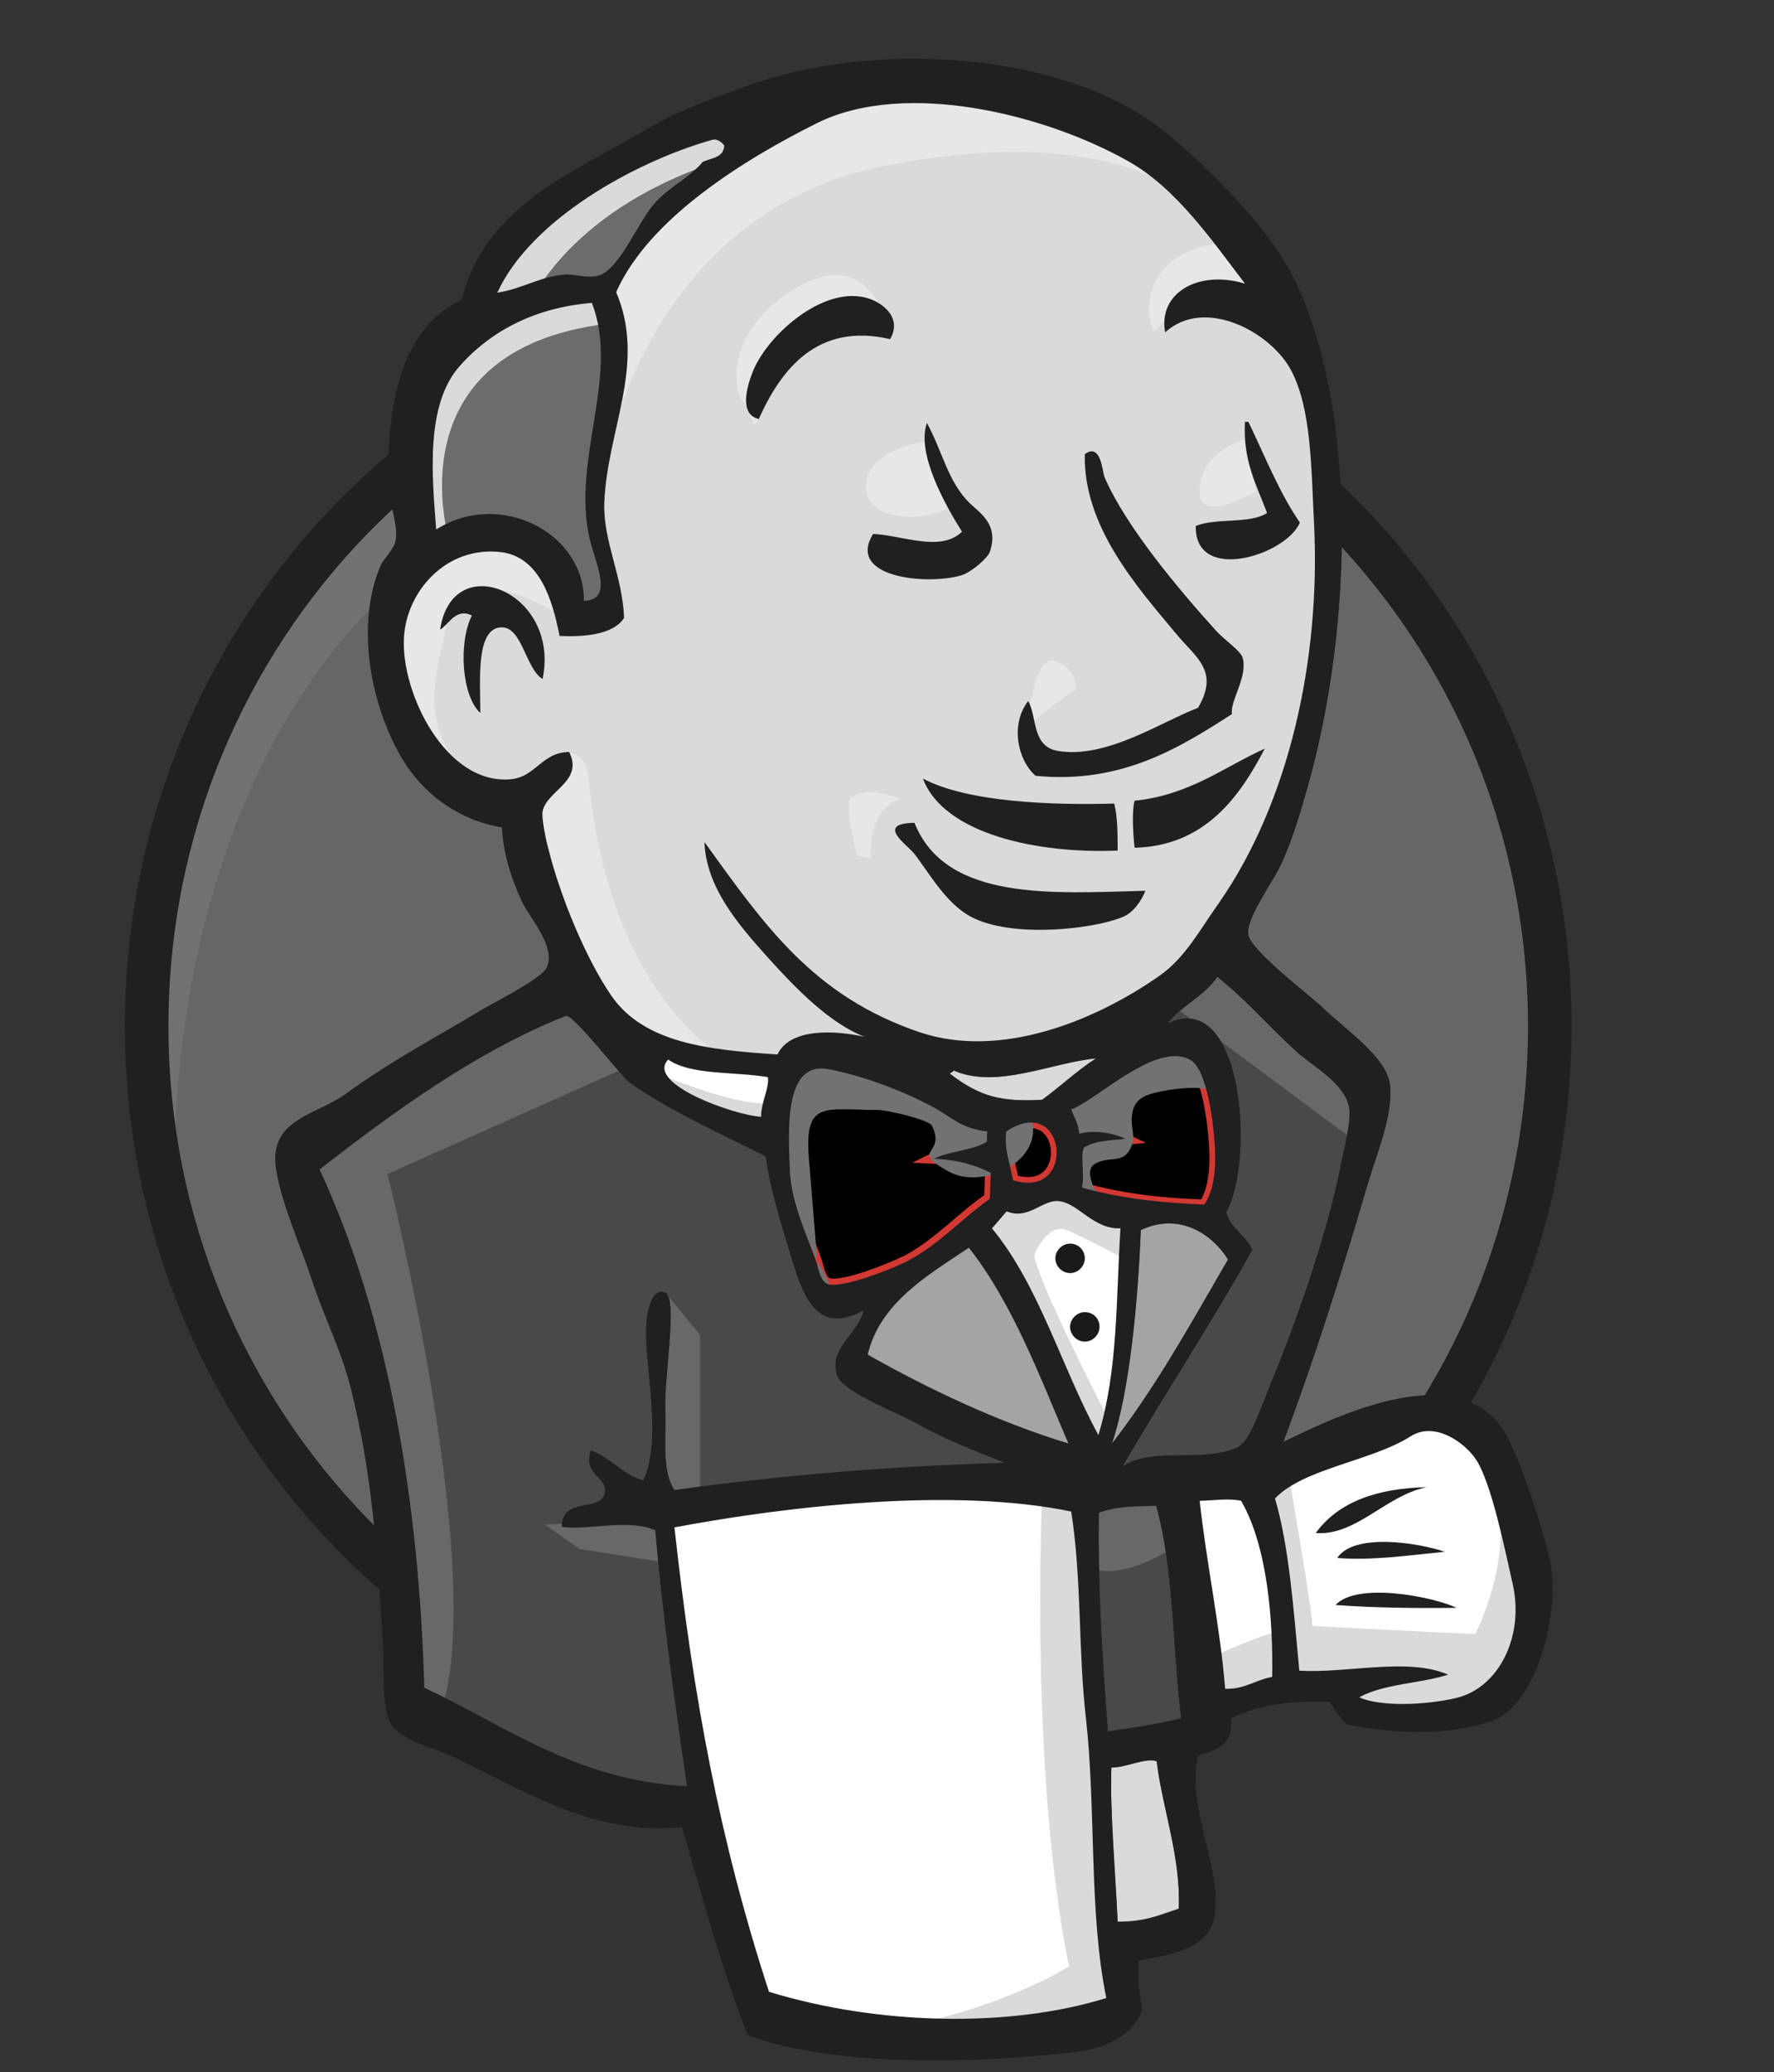 <?xml version="1.0" encoding="UTF-8" standalone="no"?>
<!DOCTYPE svg PUBLIC "-//W3C//DTD SVG 1.1//EN" "http://www.w3.org/Graphics/SVG/1.1/DTD/svg11.dtd">
<svg width="100%" height="100%" viewBox="0 0 311 363" version="1.1" xmlns="http://www.w3.org/2000/svg" xmlns:xlink="http://www.w3.org/1999/xlink" xml:space="preserve" xmlns:serif="http://www.serif.com/" style="fill-rule:evenodd;clip-rule:evenodd;">
    <rect x="0" y="0" width="311" height="363" fill="#333333" stroke="none"/>
    <g id="Artboard1" transform="matrix(1,0,0,1,20.805,9.387)">
        <rect x="-20.805" y="-9.387" width="310.431" height="362.777" style="fill:none;"/>
        <g transform="matrix(1,0,0,1,0.195,0.613)">
            <path d="M250.741,169.278C250.741,238.735 195.671,295.095 127.702,295.095C59.733,295.095 4.664,238.735 4.664,169.278C4.664,99.82 59.733,43.46 127.702,43.46C195.671,43.46 250.741,99.82 250.741,169.278" style="fill:#666666;fill-rule:nonzero;"/>
            <path d="M9.724,200.434C9.724,200.434 0.794,69.259 121.749,65.488L113.315,51.398L47.727,73.426L28.974,94.958L12.602,126.313L3.274,162.828L6.053,187.237" style="fill:#727272;fill-rule:nonzero;"/>
            <path d="M43.46,83.448C21.929,105.575 8.533,136.037 8.533,169.774C8.533,203.51 21.929,233.972 43.46,256.099C65.091,278.226 94.76,291.82 127.702,291.82C160.645,291.82 190.313,278.226 211.944,256.099C233.476,233.972 246.871,203.51 246.871,169.774C246.871,136.037 233.476,105.575 211.944,83.448C190.313,61.42 160.645,47.727 127.702,47.727C94.859,47.727 65.091,61.321 43.46,83.448ZM38.003,261.358C15.082,237.941 0.893,205.495 0.893,169.774C0.893,134.053 15.082,101.606 38.003,78.09C60.924,54.673 92.676,40.087 127.702,40.087C162.729,40.087 194.481,54.673 217.402,78.09C240.322,101.507 254.512,133.953 254.512,169.774C254.512,205.495 240.322,237.941 217.402,261.358C194.481,284.874 162.729,299.361 127.702,299.361C92.676,299.361 60.924,284.874 38.003,261.358Z" style="fill:#202020;fill-rule:nonzero;"/>
            <path d="M179.498,169.972L160.744,172.75L135.442,175.628L119.07,176.025L103.095,175.529L90.89,171.758L80.074,160.05L71.64,136.136L69.755,130.977L58.543,127.206L51.994,116.391L47.33,100.912L52.49,87.318L64.695,83.051L74.518,87.715L79.181,98.034L84.837,97.141L86.722,94.76L84.837,83.944L84.341,70.35L87.119,51.597L87.02,40.881L95.553,27.188L110.536,16.372L136.732,5.16L165.805,9.426L191.107,27.684L202.816,46.437L210.357,60.031L212.242,93.767L206.586,122.84L196.267,148.639L186.543,162.431" style="fill:#dadada;fill-rule:nonzero;"/>
            <path d="M163.622,251.039L96.645,253.817L96.645,265.029L102.301,304.422L99.522,307.696L52.688,291.721L49.414,286.065L44.75,233.079L33.736,201.327L31.355,193.786L68.862,167.988L80.571,163.324L90.89,176.025L99.82,183.963L110.14,187.237L114.803,188.626L120.459,213.036L124.726,218.195L135.541,214.425L128,229.011L168.682,248.26L163.622,251.039" style="fill:#494949;fill-rule:nonzero;"/>
            <path d="M52.49,87.516L64.695,83.25L74.518,87.913L79.181,98.233L84.837,97.34L86.226,91.684L83.448,80.868L86.226,55.07L83.845,40.98L92.279,31.157L110.536,16.67L105.377,9.625L79.578,22.326L68.763,30.76L62.71,43.857L53.383,56.558L50.605,71.541L52.49,87.516" style="fill:#6c6c6c;fill-rule:nonzero;"/>
            <path d="M71.74,43.46C71.74,43.46 78.784,26.096 106.865,17.662C134.946,9.228 108.254,11.609 108.254,11.609L77.792,23.318L66.084,35.026L60.924,44.353L71.74,43.46" style="fill:#dadada;fill-rule:nonzero;"/>
            <path d="M57.65,84.242C57.65,84.242 47.826,51.398 85.333,46.735L83.944,41.079L58.146,47.132L50.605,71.541L52.49,87.516L57.65,84.242" style="fill:#dadada;fill-rule:nonzero;"/>
            <path d="M72.633,127.802L78.784,121.848C78.784,121.848 81.563,122.146 82.059,125.42C82.555,128.695 83.944,158.264 104.087,174.14C105.972,175.628 89.104,171.758 89.104,171.758L74.121,148.341" style="fill:#e7e7e7;fill-rule:nonzero;"/>
            <path d="M158.859,118.871C158.859,118.871 159.95,104.682 163.82,105.774C167.69,106.865 167.69,110.735 167.69,110.735C167.69,110.735 158.363,116.688 158.859,118.871" style="fill:#e7e7e7;fill-rule:nonzero;"/>
            <path d="M197.755,66.878C197.755,66.878 190.016,68.465 189.321,75.312C188.626,82.158 197.755,76.701 199.144,76.205" style="fill:#e7e7e7;fill-rule:nonzero;"/>
            <path d="M141.098,67.374C141.098,67.374 130.778,68.763 130.778,75.312C130.778,81.86 142.487,81.364 145.761,78.586" style="fill:#e7e7e7;fill-rule:nonzero;"/>
            <path d="M77.395,97.836C77.395,97.836 59.634,87.02 57.749,97.34C55.864,107.659 51.696,115.101 60.527,125.916L54.474,124.031L48.819,109.544L46.933,95.454L57.749,84.242L69.953,85.135L76.998,90.791L77.395,97.836" style="fill:#e7e7e7;fill-rule:nonzero;"/>
            <path d="M85.829,68.267C85.829,68.267 93.767,26.989 134.053,19.051C167.194,12.502 184.657,20.44 191.206,27.981C191.206,27.981 161.637,-7.144 133.557,3.572C105.476,14.388 84.837,34.034 85.333,46.636C86.127,68.267 85.829,68.267 85.829,68.267" style="fill:#e7e7e7;fill-rule:nonzero;"/>
            <path d="M194.481,32.645C194.481,32.645 180.887,32.149 180.391,44.353C180.391,44.353 180.391,46.239 181.284,48.124C181.284,48.124 192.099,35.919 198.648,42.468" style="fill:#e7e7e7;fill-rule:nonzero;"/>
            <path d="M135.045,49.414C135.045,49.414 132.664,30.76 116.788,41.575C106.468,48.62 107.46,58.443 109.247,60.329C111.132,62.214 110.636,65.984 112.025,63.405C113.414,60.825 113.017,52.391 118.177,50.009C123.237,47.628 131.771,45.048 135.045,49.414" style="fill:#e7e7e7;fill-rule:nonzero;"/>
            <path d="M90.989,176.025L46.933,195.671C46.933,195.671 65.191,268.304 55.864,290.828L49.315,288.447L48.819,260.763L36.614,208.372L31.454,193.885L77.395,162.927L90.989,176.025" style="fill:#686868;fill-rule:nonzero;"/>
            <path d="M95.454,216.211L101.705,223.851L101.705,251.932L94.264,251.932C94.264,251.932 93.371,232.285 93.371,229.904C93.371,227.522 94.264,219.088 94.264,219.088" style="fill:#686868;fill-rule:nonzero;"/>
            <path d="M95.653,256.198L74.518,257.091L80.571,261.358L95.553,263.74" style="fill:#686868;fill-rule:nonzero;"/>
            <path d="M167.789,251.535L185.153,251.039L189.42,294.102L171.659,296.484L167.789,251.535" style="fill:#494949;fill-rule:nonzero;"/>
            <path d="M172.453,251.535L198.648,250.146C198.648,250.146 209.464,222.958 209.464,221.569C209.464,220.18 218.791,182.177 218.791,182.177L197.656,160.149L193.389,156.378L182.177,167.591L182.177,211.15L172.453,251.535" style="fill:#494949;fill-rule:nonzero;"/>
            <path d="M184.161,248.26L167.789,251.535L170.171,264.633C176.223,267.411 186.543,259.969 186.543,259.969" style="fill:#686868;fill-rule:nonzero;"/>
            <path d="M184.657,166.202L217.501,190.611L218.394,179.398L193.588,156.478L184.657,166.202" style="fill:#686868;fill-rule:nonzero;"/>
            <path d="M111.926,343.814L102.202,304.422L97.34,275.349L96.546,253.817L140.502,251.436L167.789,251.436L165.309,300.651L169.575,338.654L169.079,345.699L133.457,348.478L111.926,343.814" style="fill:#ffffff;fill-rule:nonzero;"/>
            <path d="M161.736,251.039C161.736,251.039 159.355,299.758 166.4,334.487C166.4,334.487 152.31,343.417 131.771,345.699L171.163,344.31L175.826,341.532L170.171,264.732L168.682,248.26" style="fill:#dadada;fill-rule:nonzero;"/>
            <path d="M190.115,290.431L208.372,285.271L243.002,283.386L248.161,267.411L238.834,239.727L228.019,238.338L213.036,243.002L198.747,250.047L191.107,248.657L185.153,251.039" style="fill:#ffffff;fill-rule:nonzero;"/>
            <path d="M189.817,281.005C189.817,281.005 202.022,275.349 203.907,275.845L198.747,250.047L204.8,247.665C204.8,247.665 209.067,272.074 209.067,274.853C209.067,274.853 235.262,276.242 237.643,276.242C237.643,276.242 243.299,265.426 241.91,254.214L247.07,269.197L247.566,277.631L240.025,288.843L231.591,290.729L217.501,290.233L212.837,284.18L196.465,286.561L191.305,288.447" style="fill:#dadada;fill-rule:nonzero;"/>
            <path d="M171.361,247.764L161.042,221.569L150.226,206.09C150.226,206.09 152.608,199.541 155.882,199.541L166.698,199.541L177.017,203.312L176.124,220.676L171.361,247.764" style="fill:#ffffff;fill-rule:nonzero;"/>
            <path d="M173.445,238.834C173.445,238.834 160.347,213.532 160.347,209.761C160.347,209.761 162.729,204.105 166.003,205.495C169.278,206.884 176.322,210.654 176.322,210.654L176.322,201.724L160.347,198.45L149.532,199.839L167.789,243.101L171.56,243.597" style="fill:#dadada;fill-rule:nonzero;"/>
            <path d="M116.093,177.017L103.095,175.628L90.89,171.857L90.89,176.124L96.843,182.673L115.597,191.107" style="fill:#ffffff;fill-rule:nonzero;"/>
            <path d="M95.157,178.406C95.157,178.406 109.643,184.459 114.406,183.07L114.902,188.726L101.805,185.947L93.867,180.291L95.157,178.406" style="fill:#dadada;fill-rule:nonzero;"/>
            <path d="M190.115,201.129C182.177,200.93 174.933,199.938 168.682,198.152C169.079,195.572 168.285,193.091 168.98,191.206C170.766,189.916 173.643,189.916 176.322,189.619C174.04,188.527 170.766,188.031 168.186,188.726C168.087,186.94 167.293,185.848 166.797,184.459C171.262,182.871 181.78,172.453 187.733,175.826C190.611,177.513 191.802,186.84 192,191.504C192.198,195.274 191.603,199.045 190.115,201.129" style="fill:#666666;fill-rule:nonzero;"/>
            <path d="M190.115,201.129C182.177,200.93 174.933,199.938 168.682,198.152C169.079,195.572 168.285,193.091 168.98,191.206C170.766,189.916 173.643,189.916 176.322,189.619C174.04,188.527 170.766,188.031 168.186,188.726C168.087,186.94 167.293,185.848 166.797,184.459C171.262,182.871 181.78,172.453 187.733,175.826C190.611,177.513 191.802,186.84 192,191.504C192.198,195.274 191.603,199.045 190.115,201.129Z" style="fill-rule:nonzero;stroke:rgb(211,56,51);stroke-width:2px;"/>
            <path d="M152.112,188.13C152.112,188.726 152.112,189.321 152.012,189.916C149.532,191.504 145.563,191.504 142.784,192.893C146.753,193.091 149.929,194.084 152.707,195.374C152.608,196.862 152.608,198.45 152.509,199.938C147.944,203.014 143.777,207.678 138.419,210.654C135.839,212.043 127.008,215.616 124.329,214.921C122.84,214.524 122.642,212.639 122.047,210.853C120.757,207.082 117.78,200.93 117.482,195.175C117.184,187.932 116.391,175.727 124.229,177.216C130.58,178.406 137.922,181.284 142.784,183.963C145.86,185.749 147.547,187.733 152.112,188.13" style="fill:#666666;fill-rule:nonzero;"/>
            <path d="M152.112,188.13C152.112,188.726 152.112,189.321 152.012,189.916C149.532,191.504 145.563,191.504 142.784,192.893C146.753,193.091 149.929,194.084 152.707,195.374C152.608,196.862 152.608,198.45 152.509,199.938C147.944,203.014 143.777,207.678 138.419,210.654C135.839,212.043 127.008,215.616 124.329,214.921C122.84,214.524 122.642,212.639 122.047,210.853C120.757,207.082 117.78,200.93 117.482,195.175C117.184,187.932 116.391,175.727 124.229,177.216C130.58,178.406 137.922,181.284 142.784,183.963C145.86,185.749 147.547,187.733 152.112,188.13Z" style="fill-rule:nonzero;stroke:rgb(211,56,51);stroke-width:2px;"/>
            <path d="M156.577,196.763C155.882,192.794 155.088,191.702 155.386,188.229C166.003,181.184 167.888,200.335 156.577,196.763" style="fill:#666666;fill-rule:nonzero;"/>
            <path d="M156.577,196.763C155.882,192.794 155.088,191.702 155.386,188.229C166.003,181.184 167.888,200.335 156.577,196.763Z" style="fill-rule:nonzero;stroke:rgb(211,56,51);stroke-width:2px;"/>
            <path d="M171.857,199.938C171.857,199.938 168.583,195.274 170.964,193.885C173.346,192.496 175.628,193.885 177.017,191.504C178.406,189.122 177.017,187.733 177.513,184.955C178.009,182.177 180.291,181.681 182.673,181.184C185.054,180.688 191.603,179.795 192.496,182.078L189.718,173.643L184.062,171.758L166.301,182.078L165.408,187.237L165.408,197.557" style="fill:#727272;fill-rule:nonzero;"/>
            <path d="M122.642,215.417C122.047,208.074 121.451,200.831 120.856,193.488C119.864,182.574 123.436,184.459 132.961,184.459C134.45,184.459 141.891,186.146 142.388,187.237C144.967,192.496 138.121,191.305 145.364,195.274C151.417,198.549 162.233,193.29 159.752,185.848C158.363,184.161 152.608,185.352 150.524,184.26C146.853,182.375 143.181,180.49 139.51,178.605C134.847,176.223 124.13,172.651 119.169,176.025C106.567,184.558 119.963,205.991 124.428,214.921" style="fill:#727272;fill-rule:nonzero;"/>
            <path d="M135.045,49.414C122.245,46.437 115.895,54.772 112.025,63.405C108.552,62.611 109.941,57.848 110.834,55.467C113.116,49.216 122.344,40.781 129.885,41.972C133.06,42.369 137.426,45.346 135.045,49.414" style="fill:#202020;fill-rule:nonzero;"/>
            <path d="M197.259,63.901L197.854,63.901C200.732,69.854 203.212,76.205 206.884,81.563C204.403,87.318 188.428,92.279 188.626,82.158C192.099,80.67 198.053,81.86 201.129,79.876C199.343,75.014 196.862,70.847 197.259,63.901" style="fill:#202020;fill-rule:nonzero;"/>
            <path d="M141.495,64.099C144.273,69.16 145.166,74.419 149.036,78.189C150.822,79.876 154.195,81.96 152.509,86.722C152.112,87.814 149.234,90.295 147.547,90.791C141.495,92.577 127.305,91.188 132.068,83.547C137.129,83.746 143.876,86.822 147.647,83.15C144.769,78.586 139.609,69.457 141.495,64.099" style="fill:#202020;fill-rule:nonzero;"/>
            <path d="M194.977,115.101C185.848,120.955 175.628,127.405 160.546,125.916C157.371,123.138 156.081,116.887 159.256,112.819C160.843,115.597 159.851,120.757 164.416,121.55C172.949,123.039 182.871,116.291 189.023,114.009C192.794,107.56 188.726,105.278 185.253,101.11C178.208,92.676 168.881,82.158 169.178,69.557C172.056,67.473 172.254,72.732 172.651,73.625C176.322,82.158 185.55,93.172 192.198,100.515C193.885,102.301 196.564,104.087 196.862,105.278C197.755,108.651 194.58,112.819 194.977,115.101" style="fill:#202020;fill-rule:nonzero;"/>
            <path d="M74.121,108.949C71.243,107.262 70.549,100.118 67.175,99.919C62.313,99.622 63.206,109.247 63.206,114.902C59.932,111.926 59.336,102.598 61.718,97.836C58.94,96.447 57.749,99.324 56.161,100.316C58.245,85.929 77.296,93.668 74.121,108.949" style="fill:#202020;fill-rule:nonzero;"/>
            <path d="M200.732,121.153C196.465,129.29 190.412,138.22 177.91,138.518C177.612,135.938 177.414,131.87 177.91,130.282C187.535,129.29 193.488,124.428 200.732,121.153" style="fill:#202020;fill-rule:nonzero;"/>
            <path d="M140.8,126.412C148.738,130.58 163.423,131.076 174.338,130.778C174.933,133.16 174.933,136.136 174.933,139.014C160.943,139.609 144.471,136.136 140.8,126.412" style="fill:#202020;fill-rule:nonzero;"/>
            <path d="M139.312,134.152C144.868,148.043 163.82,146.456 179.795,146.059C179.101,147.845 177.612,150.028 175.628,150.722C170.468,152.806 156.378,154.394 149.234,150.623C144.769,148.242 141.792,142.784 139.312,139.609C138.22,138.121 132.267,134.251 139.312,134.152" style="fill:#202020;fill-rule:nonzero;"/>
            <path d="M194.282,210.654C187.833,221.767 181.581,233.178 173.941,242.902C177.116,233.476 178.505,217.6 179.002,205.495C185.749,202.319 191.504,206.189 194.282,210.654" style="fill:#a4a4a4;fill-rule:nonzero;"/>
            <path d="M229.11,250.543C221.867,252.031 216.806,259.076 209.662,258.58C213.631,253.122 220.378,250.741 229.11,250.543" style="fill:#202020;fill-rule:nonzero;"/>
            <path d="M232.285,261.854C226.332,262.45 219.386,263.442 213.433,262.946C216.31,258.58 227.225,260.167 232.285,261.854" style="fill:#202020;fill-rule:nonzero;"/>
            <path d="M234.369,271.678C227.721,271.777 219.485,271.678 213.135,271.181C216.905,267.113 230.102,269.693 234.369,271.678" style="fill:#202020;fill-rule:nonzero;"/>
            <path d="M181.78,298.468C182.772,306.803 186.047,315.237 185.65,324.366C181.978,325.557 179.895,326.648 174.933,326.648C174.636,318.909 173.544,307.002 173.842,299.56C176.223,299.758 179.795,297.873 181.78,298.468" style="fill:#dadada;fill-rule:nonzero;"/>
            <path d="M171.064,175.429C167.69,177.612 164.912,180.291 161.637,182.673C154.493,183.07 150.623,182.177 145.464,178.109C145.563,177.811 146.059,177.91 146.059,177.513C153.699,180.887 163.423,176.124 171.064,175.429" style="fill:#dadada;fill-rule:nonzero;"/>
            <path d="M131.175,227.324C133.259,218.295 141.495,213.532 148.936,208.571C156.577,218.295 161.24,230.797 166.4,242.902C154.195,239.231 141.792,233.377 131.175,227.324" style="fill:#a4a4a4;fill-rule:nonzero;"/>
            <path d="M173.842,299.659C173.544,307.101 174.536,318.909 174.933,326.747C179.895,326.747 181.978,325.656 185.65,324.465C186.047,315.336 182.772,306.902 181.78,298.567C179.795,297.873 176.223,299.758 173.842,299.659ZM97.24,257.588C100.515,287.454 105.178,312.459 113.811,338.952C132.961,344.806 155.981,345.302 172.949,340.043C169.873,325.16 171.163,307.002 169.377,291.026C167.988,279.02 168.682,267.014 166.797,254.809C146.257,250.543 117.284,253.817 97.24,257.588ZM171.659,255.008C171.46,267.808 172.254,280.509 173.247,293.309C178.208,292.614 181.482,292.118 186.047,291.026C184.558,278.722 184.757,264.732 181.681,253.817C178.208,253.916 175.132,253.817 171.659,255.008ZM196.564,252.924C194.183,252.428 191.504,252.924 189.321,252.924C190.412,263.343 192.893,274.853 193.786,285.867C197.259,285.966 199.144,284.279 202.022,283.783C202.22,274.158 201.228,260.862 196.564,252.924ZM234.369,287.454C241.712,285.668 246.276,276.738 244.192,267.51C242.803,261.358 240.422,249.65 237.743,245.681C235.857,242.803 230.598,238.933 226.332,241.612C219.485,245.978 207.479,247.268 202.518,252.527C204.998,260.862 205.792,272.174 206.784,282.691C215.318,283.188 225.736,280.31 232.881,283.386C227.919,284.974 221.569,284.974 217.302,287.355C220.874,289.042 229.011,288.744 234.369,287.454ZM166.301,242.902C161.141,230.797 156.478,218.295 148.837,208.571C141.395,213.532 133.259,218.295 131.076,227.324C141.792,233.377 154.195,239.231 166.301,242.902ZM179.002,205.495C178.505,217.6 177.116,233.476 173.941,242.902C181.581,233.079 187.833,221.767 194.282,210.654C191.504,206.189 185.749,202.319 179.002,205.495ZM164.614,200.434C161.736,200.136 159.256,203.808 155.485,202.22C154.592,203.212 153.798,204.205 152.905,205.197C161.24,215.318 165.11,229.606 171.56,241.414C175.033,230.003 174.636,217.6 175.429,205.197C170.667,205.395 167.988,200.732 164.614,200.434ZM155.386,188.229C155.088,191.702 155.882,192.794 156.577,196.763C167.888,200.335 166.003,181.184 155.386,188.229ZM142.784,184.062C137.922,181.383 130.58,178.505 124.229,177.315C116.391,175.826 117.184,188.031 117.482,195.274C117.78,201.029 120.757,207.082 122.047,210.952C122.642,212.738 122.84,214.623 124.329,215.02C127.008,215.616 135.938,212.143 138.419,210.753C143.777,207.876 147.944,203.212 152.509,200.037C152.608,198.549 152.608,196.961 152.707,195.473C149.929,194.084 146.853,193.191 142.784,192.992C145.464,191.603 149.532,191.603 152.012,190.016C152.012,189.42 152.012,188.825 152.112,188.229C147.547,187.733 145.86,185.749 142.784,184.062ZM96.149,175.628C92.081,179.795 107.56,185.352 112.422,185.65C112.422,183.07 113.91,180.589 113.612,178.704C107.758,177.712 100.118,178.406 96.149,175.628ZM146.158,177.513C146.158,177.91 145.662,177.811 145.563,178.109C150.822,182.177 154.691,183.07 161.736,182.673C164.912,180.391 167.789,177.612 171.163,175.429C163.423,176.124 153.699,180.887 146.158,177.513ZM192,191.405C191.802,186.84 190.611,177.414 187.733,175.727C181.78,172.254 171.262,182.772 166.797,184.36C167.293,185.749 168.087,186.84 168.186,188.626C170.865,187.932 174.04,188.428 176.322,189.519C173.643,189.817 170.766,189.817 168.98,191.107C168.384,192.992 169.178,195.473 168.682,198.053C174.933,199.839 182.177,200.732 190.115,201.029C191.603,199.045 192.198,195.274 192,191.405ZM89.302,179.597C88.012,178.704 79.38,167.491 78.189,167.988C62.611,174.14 48.025,184.757 35.026,194.878C47.429,221.569 52.49,254.214 53.383,285.668C67.572,292.316 80.074,301.941 99.423,302.933C97.141,287.157 95.157,272.967 93.867,258.084C89.005,256 82.059,258.183 77.495,257.488C77.495,252.031 84.44,255.107 85.036,251.436C85.433,248.657 81.166,248.459 82.555,244.093C86.127,245.383 88.012,248.26 91.783,249.352C95.256,241.811 91.783,228.416 92.279,222.065C92.378,220.874 92.874,215.516 95.553,216.409C97.935,217.203 95.454,230.797 95.653,236.75C95.851,242.307 94.958,247.566 97.24,251.039C115.895,248.459 134.847,246.871 155.088,246.276C150.623,244.391 145.364,242.605 139.609,239.33C136.434,237.544 126.611,233.873 125.718,230.896C124.229,226.133 129.488,223.653 130.381,219.584C120.955,224.744 119.169,214.623 116.887,207.578C114.902,201.129 113.712,196.267 113.216,192.595C104.98,188.428 96.248,184.558 89.302,179.597ZM183.764,169.278C196.763,163.026 199.144,192.794 193.984,202.419C194.778,205.296 197.457,206.388 198.549,208.967C191.305,221.966 183.268,234.071 175.826,246.871C181.284,243.398 189.222,246.276 195.671,243.696C198.053,242.803 199.74,237.346 201.526,232.98C206.487,221.073 211.647,205.991 213.929,194.679C214.425,192.099 215.913,186.443 215.516,184.161C214.921,179.994 209.364,176.918 206.487,174.437C201.228,169.674 197.953,165.606 192.397,161.141C190.313,164.416 185.55,166.598 183.764,169.278ZM59.634,54.078C53.482,60.924 54.772,73.625 55.467,82.753C66.679,75.709 81.464,83.349 81.364,95.256C86.722,95.157 83.349,88.608 82.357,84.341C79.181,70.549 87.715,55.665 82.753,43.064C73.129,43.857 65.29,47.727 59.634,54.078ZM103.888,14.487C89.898,18.456 71.938,28.676 66.183,41.278C70.648,40.583 73.724,38.4 78.09,38.102C79.777,38.003 81.96,38.797 83.845,38.301C87.616,37.309 90.89,28.775 93.767,25.6C96.546,22.524 99.919,21.135 102.202,18.357C103.69,17.662 105.873,17.662 105.972,15.479C105.377,14.784 104.682,14.288 103.888,14.487ZM176.819,18.257C162.233,10.022 137.625,3.87 122.146,11.609C109.643,17.86 92.775,28.18 87.02,41.178C92.378,53.78 85.433,65.29 84.936,78.09C84.738,84.936 88.112,90.791 88.409,98.233C86.524,101.309 80.967,101.606 77.098,101.408C75.808,94.859 73.526,87.516 66.778,86.722C57.253,85.631 50.208,93.569 49.811,101.805C49.315,111.529 57.253,127.603 68.564,126.512C72.93,126.115 74.022,121.749 78.784,121.749C81.364,126.909 74.816,128.496 74.121,132.167C73.922,133.16 74.617,136.831 75.113,138.617C77.197,147.051 81.761,158.065 86.226,164.515C91.981,172.75 103.194,173.941 115.299,174.735C117.482,170.071 125.42,170.468 130.58,171.659C124.329,169.178 118.574,163.225 113.811,157.966C108.353,151.913 102.797,145.464 102.499,137.526C112.918,151.913 121.451,164.515 140.304,170.865C154.592,175.628 171.262,168.682 182.276,160.943C186.84,157.767 189.519,152.608 192.794,148.043C204.899,130.58 210.555,105.774 209.364,81.662C208.868,71.74 208.868,61.817 205.495,55.169C202.022,48.223 190.214,41.873 183.268,48.223C181.978,41.377 189.023,37.209 197.259,39.69C191.405,32.05 185.253,23.02 176.819,18.257ZM204.006,242.605C215.417,236.949 236.651,227.423 243.696,242.605C246.375,248.26 249.451,257.687 250.741,263.541C252.626,271.678 248.657,288.943 240.223,291.622C232.781,294.003 224.149,293.904 215.219,292.118C214.127,291.225 213.036,289.736 212.143,288.149C205.792,287.95 199.74,288.447 194.778,291.126C195.274,295.888 192.099,296.583 189.023,297.575C186.84,306.406 193.488,317.916 191.901,325.854C190.809,331.609 183.764,332.502 178.605,333.495C178.406,336.67 178.803,339.349 179.2,342.028C178.009,346.394 172.75,348.874 167.69,349.47C151.119,351.454 126.016,352.347 110.14,346.592C105.674,335.678 102.202,322.481 98.53,310.078C83.051,311.764 70.45,303.429 58.642,297.873C54.574,295.988 48.918,294.896 47.33,291.622C45.842,288.447 46.437,282.394 46.04,276.738C45.147,262.152 44.254,248.062 40.484,233.178C38.797,226.431 35.721,220.577 33.637,214.127C31.653,208.174 28.279,200.732 27.386,194.778C26.096,185.947 34.431,185.451 39.69,181.581C47.926,175.628 54.375,172.353 63.305,166.995C65.984,165.408 73.922,161.439 74.816,159.553C76.602,155.882 71.74,150.722 70.45,147.845C68.366,143.281 67.274,139.411 66.977,134.946C59.535,133.755 53.78,129.29 50.406,124.329C44.75,115.994 40.781,100.614 45.743,89.005C46.14,88.112 48.025,86.226 48.322,84.837C48.918,82.059 47.231,78.388 47.132,75.411C46.636,60.229 49.712,47.132 59.932,42.567C64.099,25.997 78.983,20.54 92.974,12.304C98.233,9.228 103.988,7.243 109.941,5.06C131.274,-2.778 164.118,-1.29 181.879,12.105C189.42,17.761 201.426,29.767 205.693,38.499C217.104,61.42 216.211,99.82 208.273,127.802C207.181,131.572 205.693,137.029 203.51,141.594C202.022,144.769 197.358,151.02 197.854,153.798C198.45,156.676 208.571,164.316 210.753,166.4C214.623,170.171 222.065,175.132 222.66,179.895C223.355,184.955 220.478,191.901 218.989,196.763C214.226,213.036 209.464,228.019 204.006,242.605Z" style="fill:#202020;fill-rule:nonzero;"/>
            <path d="M128.099,129.885C128.695,129.091 132.068,127.802 136.831,130.084C136.831,130.084 131.175,130.977 131.671,140.403L129.29,139.907C129.389,140.006 126.909,131.473 128.099,129.885" style="fill:#e7e7e7;fill-rule:nonzero;"/>
            <path d="M169.178,210.456C169.178,211.845 167.988,213.036 166.598,213.036C165.209,213.036 164.019,211.845 164.019,210.456C164.019,209.067 165.209,207.876 166.598,207.876C168.087,207.876 169.178,209.067 169.178,210.456" style="fill:#1a1a1a;fill-rule:nonzero;"/>
            <path d="M171.758,222.462C171.758,223.851 170.567,225.042 169.178,225.042C167.789,225.042 166.598,223.851 166.598,222.462C166.598,221.073 167.789,219.882 169.178,219.882C170.667,219.882 171.758,220.974 171.758,222.462" style="fill:#1a1a1a;fill-rule:nonzero;"/>
        </g>
    </g>
</svg>
